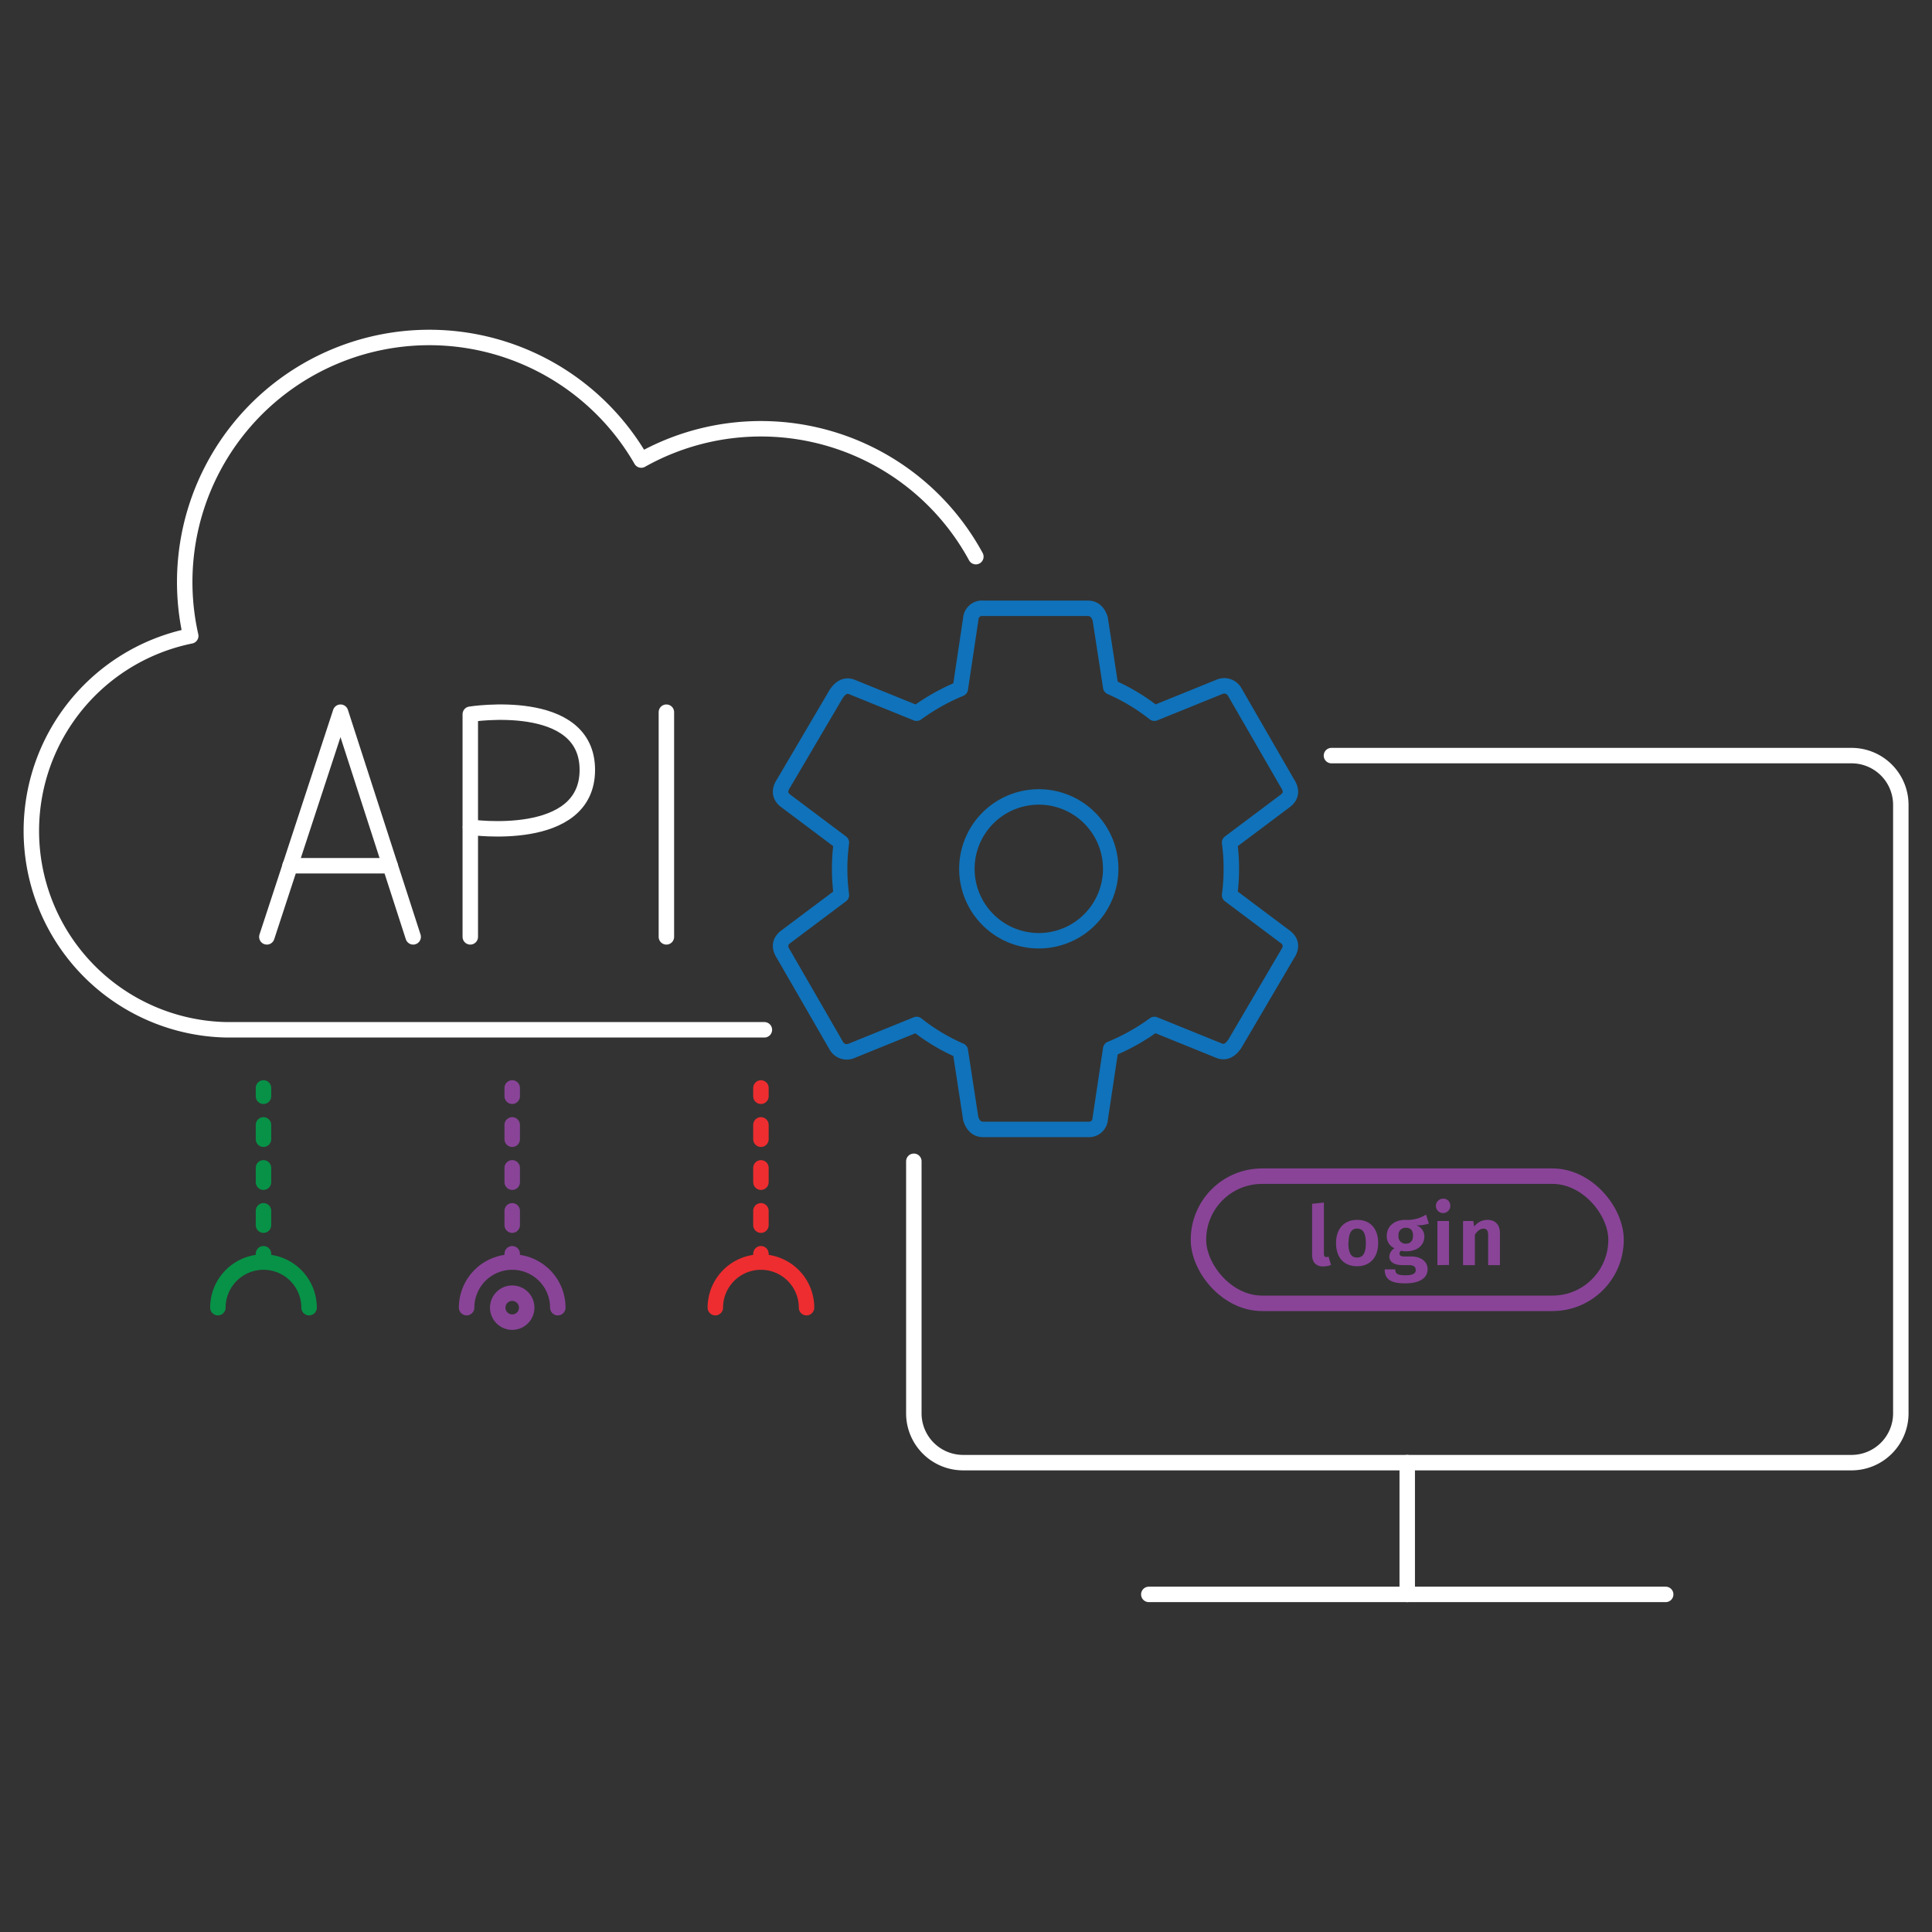 <svg xmlns="http://www.w3.org/2000/svg" viewBox="0 0 500 500">
  <rect x="0" y="0" width="500" height="500" fill="#333333" stroke="none"/>
  <defs>
    <style>
      .a, .b, .c, .d, .e, .f, .g, .h {
        fill: none;
        stroke-linecap: round;
        stroke-linejoin: round;
        stroke-width: 4px;
      }

      .a {
        stroke: #1072ba;
      }

      .b, .c {
        stroke: #894498;
      }

      .c, .e, .g {
        stroke-dasharray: 3.71 7.41;
      }

      .d, .e {
        stroke: #079247;
      }

      .f, .g {
        stroke: #ee2d30;
      }

      .h {
        stroke: #fff;
      }

      .i {
        fill: #894498;
      }
    </style>
  </defs>
  <title>offering</title>
  <g>
    <path class="a" d="M332.7,242.51l-14.48-10.86a51.45,51.45,0,0,0,0-13.58l14.48-10.86c1.51-1.2,1.66-2.72.46-4.53l-13.58-23.53a3.11,3.11,0,0,0-4.07-1.36l-16.75,6.79a51.3,51.3,0,0,0-11.31-6.79l-2.72-17.65c-.6-1.81-1.66-2.71-3.16-2.71H254.41a2.9,2.9,0,0,0-3.17,2.71l-2.71,18.1a54.09,54.09,0,0,0-11.31,6.34l-16.75-6.79q-2.26-.9-4.07,1.81l-13.58,23.08c-1.21,1.81-1.06,3.33.45,4.53l14.48,10.86a51.45,51.45,0,0,0,0,13.58l-14.48,10.86c-1.51,1.21-1.66,2.71-.45,4.52l13.58,23.54a3.1,3.1,0,0,0,4.07,1.35l16.75-6.79a50.31,50.31,0,0,0,11.31,6.79l2.71,17.65c.61,1.81,1.66,2.72,3.17,2.72h27.16a2.9,2.9,0,0,0,3.16-2.72l2.72-18.1a53.45,53.45,0,0,0,11.31-6.34l16.75,6.79c1.5.61,2.86,0,4.07-1.81L333.16,247C334.36,245.22,334.21,243.72,332.7,242.51Zm-51.13-4.08a18.61,18.61,0,1,1,5.88-13.57A18.64,18.64,0,0,1,281.57,238.43Z"/>
    <g>
      <line class="b" x1="132.56" y1="281.56" x2="132.56" y2="283.71"/>
      <line class="c" x1="132.56" y1="291.12" x2="132.56" y2="320.77"/>
      <line class="b" x1="132.56" y1="324.47" x2="132.56" y2="326.62"/>
    </g>
    <g>
      <line class="d" x1="68.19" y1="281.56" x2="68.19" y2="283.71"/>
      <line class="e" x1="68.19" y1="291.12" x2="68.19" y2="320.77"/>
      <line class="d" x1="68.19" y1="324.47" x2="68.19" y2="326.62"/>
    </g>
    <g>
      <line class="f" x1="196.93" y1="281.56" x2="196.93" y2="283.71"/>
      <line class="g" x1="196.93" y1="291.12" x2="196.93" y2="320.77"/>
      <line class="f" x1="196.93" y1="324.47" x2="196.93" y2="326.62"/>
    </g>
    <path class="d" d="M56.39,338.42a11.8,11.8,0,1,1,23.6,0"/>
    <path class="b" d="M120.76,338.42a11.8,11.8,0,0,1,23.6,0"/>
    <path class="f" d="M185.13,338.42a11.8,11.8,0,1,1,23.6,0"/>
    <circle class="b" cx="132.56" cy="338.42" r="3.75"/>
    <g>
      <g>
        <polyline class="h" points="69.06 242.46 75.06 224.16 88.13 184.31 106.93 242.46"/>
        <line class="h" x1="100.98" y1="224.05" x2="75.06" y2="224.05"/>
      </g>
      <path class="h" d="M121.71,242.46V184.84h0S152,180.05,152,199.25s-30.32,14.82-30.32,14.82"/>
      <line class="h" x1="172.46" y1="242.46" x2="172.46" y2="184.31"/>
    </g>
    <g>
      <line class="h" x1="364.19" y1="378.53" x2="364.19" y2="412.63"/>
      <line class="h" x1="297.31" y1="412.63" x2="431.08" y2="412.63"/>
    </g>
    <g>
      <rect class="b" x="310.16" y="304.39" width="108.07" height="32.91" rx="16.45"/>
      <g>
        <path class="i" d="M342.62,324.44c0,.63.2.88.6.88a1.7,1.7,0,0,0,.61-.11l.63,2.16a5.73,5.73,0,0,1-2.06.38c-1.79,0-2.83-1.06-2.83-3v-13.2l3.05-.33Z"/>
        <path class="i" d="M351.23,315.7c3.4,0,5.44,2.26,5.44,6,0,3.61-2,6-5.45,6s-5.45-2.25-5.45-6c0-3.61,2-6,5.46-6Zm-2.28,6c0,2.63.77,3.76,2.27,3.76s2.27-1.16,2.27-3.75-.77-3.76-2.26-3.76S349,319.13,349,321.72Z"/>
        <path class="i" d="M369.79,316.67a9.54,9.54,0,0,1-3.28.43,3,3,0,0,1,2.11,2.92c0,2.2-1.78,3.81-4.68,3.81a5.17,5.17,0,0,1-1.33-.14.88.88,0,0,0-.42.75c0,.37.2.74,1.31.74h1.73c2.58,0,4.23,1.37,4.23,3.26,0,2.3-2,3.69-5.79,3.69-4.17,0-5.31-1.35-5.31-3.62h2.74c0,1.07.46,1.53,2.63,1.53s2.66-.57,2.66-1.39-.58-1.24-1.77-1.24h-1.69c-2.38,0-3.37-1-3.37-2.22a2.64,2.64,0,0,1,1.34-2.14,3.33,3.33,0,0,1-2-3.23c0-2.52,2-4.12,4.84-4.12a9,9,0,0,0,5.32-1.36Zm-7.85,3.11a1.83,1.83,0,0,0,1.87,2.09c1.22,0,1.88-.75,1.88-2.13s-.64-2-1.9-2A1.8,1.8,0,0,0,361.94,319.78Z"/>
        <path class="i" d="M375.33,312a1.86,1.86,0,1,1-1.87-1.78A1.76,1.76,0,0,1,375.33,312ZM372,327.41V316H375v11.37Z"/>
        <path class="i" d="M388.18,319.14v8.27h-3.05v-7.76c0-1.32-.48-1.68-1.24-1.68s-1.57.59-2.2,1.59v7.85h-3.05V316h2.65l.23,1.44A4.27,4.27,0,0,1,385,315.7C387,315.7,388.18,317,388.18,319.14Z"/>
      </g>
    </g>
    <path class="h" d="M252.55,144.06a63.3,63.3,0,0,0-86.6-25A63.29,63.29,0,0,0,49.36,164.57a51.49,51.49,0,0,0,9.18,101.94v0H197.82"/>
    <path class="h" d="M236.5,300.54v65.27a12.76,12.76,0,0,0,12.71,12.72h230a12.76,12.76,0,0,0,12.72-12.72V208.27a12.75,12.75,0,0,0-12.72-12.72H344.58"/>
  </g>
</svg>
